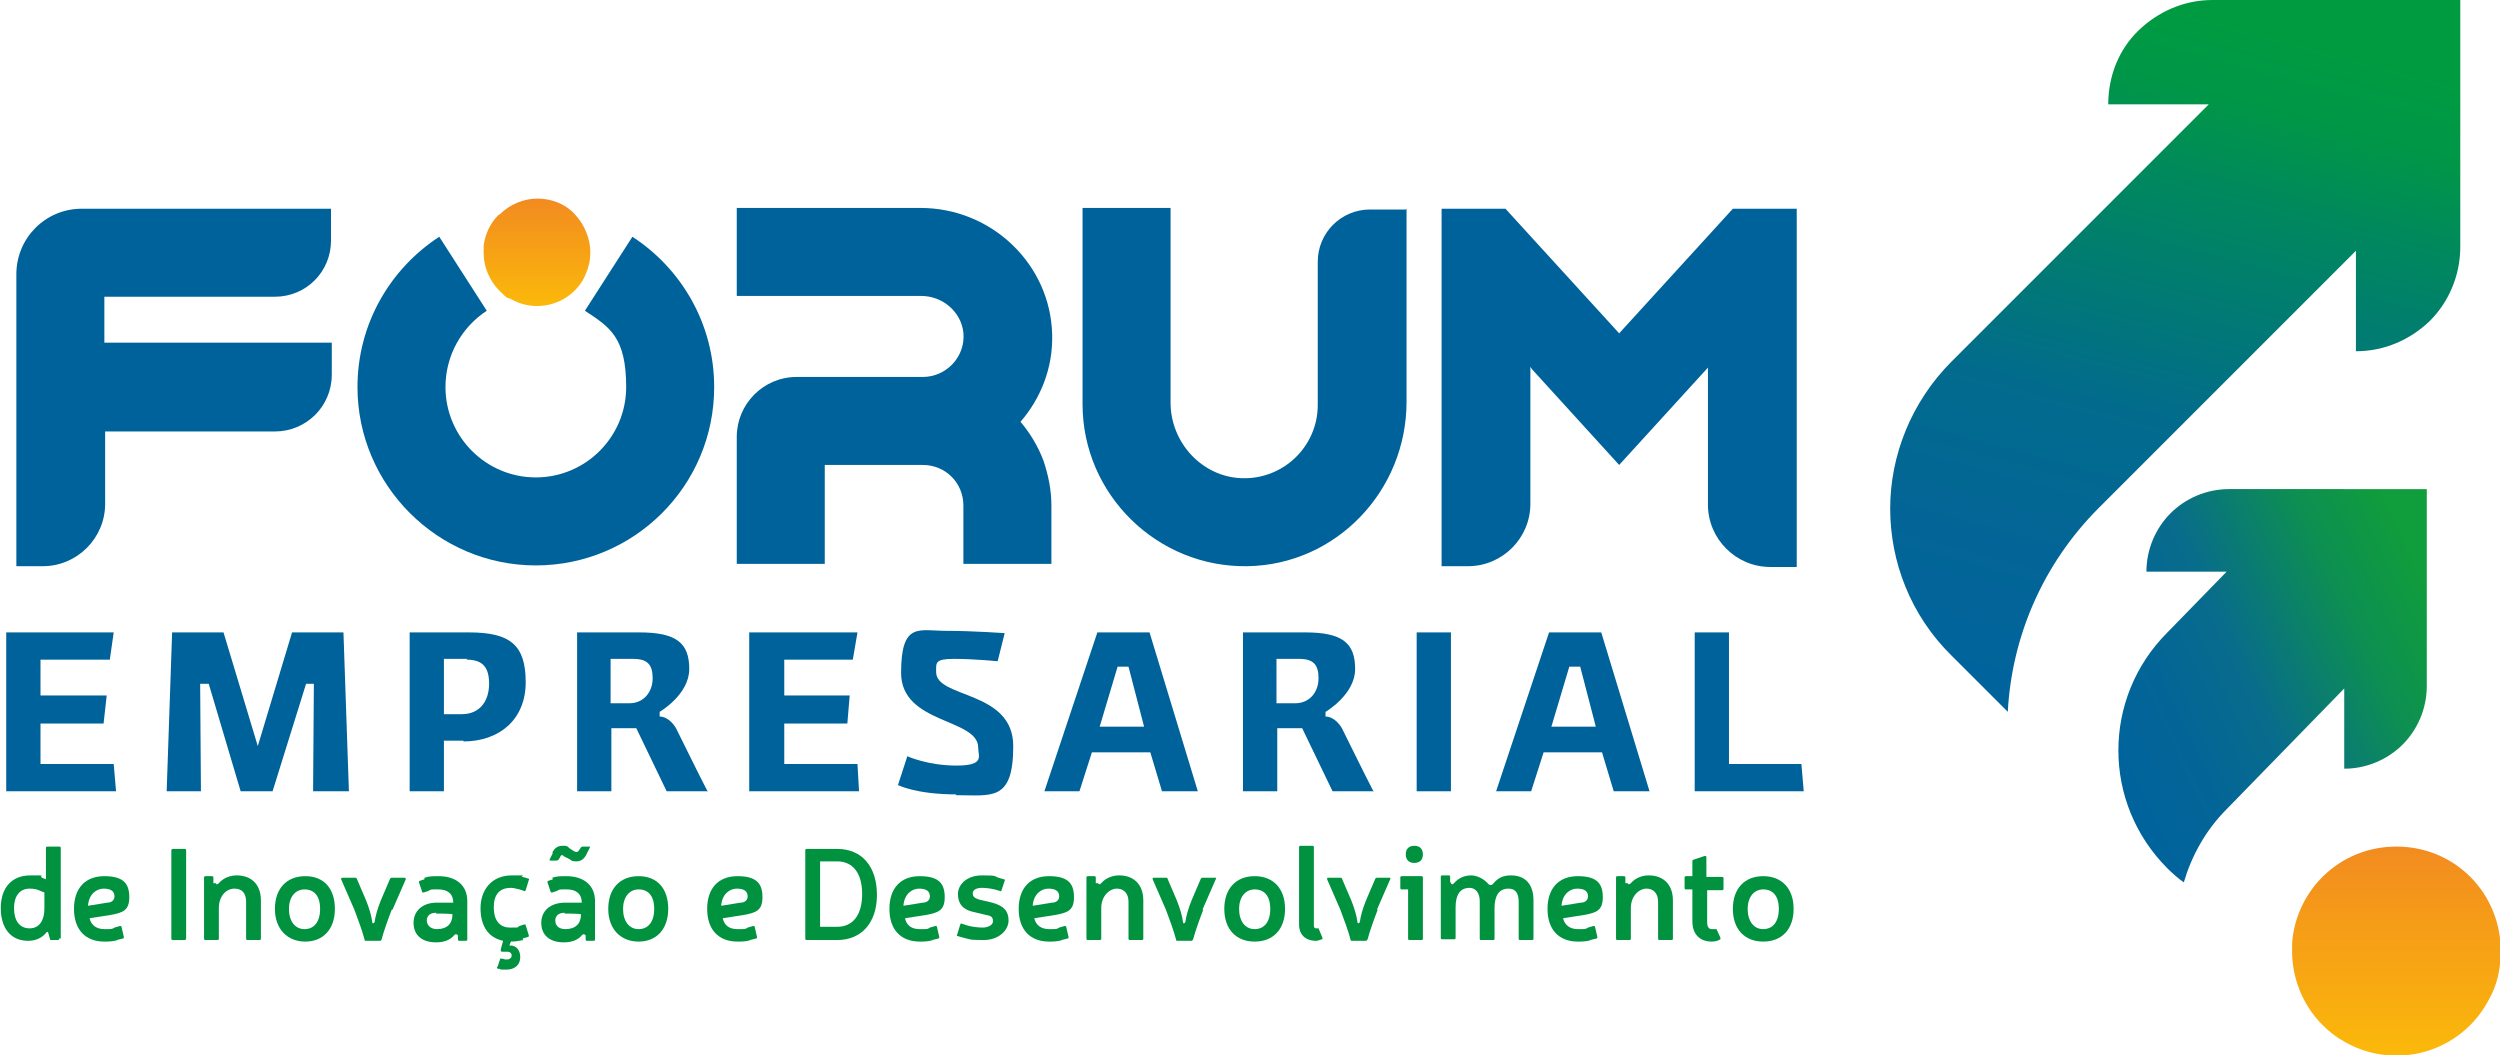 <?xml version="1.0" encoding="UTF-8"?>
<svg id="Camada_2" data-name="Camada 2" xmlns="http://www.w3.org/2000/svg" version="1.1" xmlns:xlink="http://www.w3.org/1999/xlink" viewBox="0 0 321 135.5">
  <defs>
    <style>
      .cls-1 {
        fill: url(#Gradiente_sem_nome_2);
      }

      .cls-1, .cls-2, .cls-3, .cls-4, .cls-5, .cls-6 {
        stroke-width: 0px;
      }

      .cls-2 {
        fill: url(#Gradiente_sem_nome);
      }

      .cls-3 {
        fill: url(#Gradiente_sem_nome_4);
      }

      .cls-4 {
        fill: #00629a;
      }

      .cls-5 {
        fill: #00923f;
      }

      .cls-6 {
        fill: url(#Gradiente_sem_nome_3);
      }
    </style>
    <linearGradient id="Gradiente_sem_nome" data-name="Gradiente sem nome" x1="68.9" y1="-327.7" x2="68.9" y2="-341.4" gradientTransform="translate(0 367)" gradientUnits="userSpaceOnUse">
      <stop offset="0" stop-color="#fbb90a"/>
      <stop offset="1" stop-color="#f28b20"/>
    </linearGradient>
    <linearGradient id="Gradiente_sem_nome_2" data-name="Gradiente sem nome 2" x1="307.7" y1="-231.5" x2="307.7" y2="-258.3" gradientTransform="translate(0 367)" gradientUnits="userSpaceOnUse">
      <stop offset="0" stop-color="#fbb90a"/>
      <stop offset="1" stop-color="#f28b20"/>
    </linearGradient>
    <linearGradient id="Gradiente_sem_nome_3" data-name="Gradiente sem nome 3" x1="268.8" y1="43.7" x2="316" y2="65.7" gradientTransform="translate(0 138) scale(1 -1)" gradientUnits="userSpaceOnUse">
      <stop offset="0" stop-color="#00639c"/>
      <stop offset=".2" stop-color="#036597"/>
      <stop offset=".4" stop-color="#086c8c"/>
      <stop offset=".7" stop-color="#0d8f52"/>
      <stop offset=".9" stop-color="#109d3c"/>
    </linearGradient>
    <linearGradient id="Gradiente_sem_nome_4" data-name="Gradiente sem nome 4" x1="267" y1="44.1" x2="293.8" y2="143.9" gradientTransform="translate(0 138) scale(1 -1)" gradientUnits="userSpaceOnUse">
      <stop offset="0" stop-color="#00639c"/>
      <stop offset=".2" stop-color="#036597"/>
      <stop offset=".4" stop-color="#026b8d"/>
      <stop offset=".5" stop-color="#01757c"/>
      <stop offset=".7" stop-color="#00895c"/>
      <stop offset=".8" stop-color="#009648"/>
      <stop offset=".9" stop-color="#009b41"/>
    </linearGradient>
  </defs>
  <g id="Logo_2" data-name="Logo 2">
    <polygon class="cls-4" points="14.9 101.6 .8 101.6 .8 81.2 14.6 81.2 14.1 84.7 5.2 84.7 5.2 89.3 13.7 89.3 13.3 92.9 5.2 92.9 5.2 98.1 14.6 98.1 14.9 101.6"/>
    <polygon class="cls-4" points="44.8 101.6 40.2 101.6 40.3 87.8 39.3 87.8 35 101.6 30.9 101.6 26.8 87.8 25.7 87.8 25.8 101.6 21.4 101.6 22.1 81.2 28.7 81.2 33.1 95.8 37.5 81.2 44.1 81.2 44.8 101.6"/>
    <path class="cls-4" d="M60,84.6h-3v7.1h2.3c2.4,0,3.5-1.8,3.5-3.9s-.8-3.1-2.9-3.1M59.5,95.1h-2.5v6.5h-4.4v-20.4h7.6c5.3,0,7.3,1.6,7.3,6.4s-3.4,7.6-8,7.6"/>
    <path class="cls-4" d="M81.4,84.6h-3v5.7h2.4c1.9,0,3-1.5,3-3.2s-.6-2.5-2.5-2.5M90.8,101.6h-5.2l-3.9-8.1h-3.2v8.1h-4.4v-20.4h8c4.8,0,6.4,1.4,6.4,4.7s-3.8,5.5-3.8,5.5v.6c.9,0,1.7.8,2.1,1.5,1.4,2.8,2.7,5.5,4.1,8.2"/>
    <polygon class="cls-4" points="110.3 101.6 96.2 101.6 96.2 81.2 110.1 81.2 109.5 84.7 100.7 84.7 100.7 89.3 109.1 89.3 108.8 92.9 100.7 92.9 100.7 98.1 110.1 98.1 110.3 101.6"/>
    <path class="cls-4" d="M122.8,102c-5.2,0-7.5-1.2-7.5-1.2l1.2-3.7s2.6,1.2,6.3,1.2,2.8-1.2,2.8-2.3c0-3.8-9.9-3-9.9-9.6s2.3-5.4,5.8-5.4,7.5.3,7.5.3l-.9,3.6s-3.1-.3-5.6-.3-2.3.5-2.3,1.7c0,3.4,9.9,2.3,9.9,9.5s-2.8,6.3-7.4,6.3"/>
    <path class="cls-4" d="M146.9,93.3l-2-7.7h-1.4l-2.3,7.7h5.8ZM153.8,101.6h-4.6l-1.5-5h-7.5l-1.6,5h-4.5l6.8-20.4h6.7l6.2,20.4h0Z"/>
    <path class="cls-4" d="M166.9,84.6h-3v5.7h2.4c1.9,0,3-1.5,3-3.2s-.6-2.5-2.5-2.5M176.3,101.6h-5.2l-3.9-8.1h-3.2v8.1h-4.4v-20.4h8c4.8,0,6.4,1.4,6.4,4.7s-3.8,5.5-3.8,5.5v.6c.9,0,1.7.8,2.1,1.5,1.4,2.8,2.7,5.5,4.1,8.2"/>
    <rect class="cls-4" x="181.9" y="81.2" width="4.4" height="20.4"/>
    <path class="cls-4" d="M204.9,93.3l-2-7.7h-1.4l-2.3,7.7h5.8ZM211.8,101.6h-4.6l-1.5-5h-7.5l-1.6,5h-4.5l6.8-20.4h6.7l6.2,20.4h0Z"/>
    <polygon class="cls-4" points="231.6 101.6 217.6 101.6 217.6 81.2 222 81.2 222 98.1 231.3 98.1 231.6 101.6"/>
    <path class="cls-5" d="M5.2,114.4c-.4-.2-.8-.3-1.4-.3-1.3,0-2,1-2,2.5,0,1.6.7,2.6,2,2.6s1.9-1.1,1.9-2.5v-2.1l-.5-.2h0ZM7.6,120.5c0,.1,0,.2-.2.2h-.8c-.1,0-.2,0-.2-.2l-.2-.7c0-.2-.2-.2-.3,0-.6.7-1.4,1-2.3,1-2.2,0-3.5-1.6-3.5-4.2s1.4-4.2,3.8-4.2,1,0,1.5.3l.5.2v-4c0-.1,0-.2.2-.2h1.5c.1,0,.2,0,.2.2v11.6h0Z"/>
    <path class="cls-5" d="M13.8,115.9c.6,0,.9-.4.9-.8,0-.7-.5-1-1.4-1s-1.9.7-2,2.2l2.5-.4h0ZM15.1,120.7c-.6.2-1.2.2-1.7.2-2.5,0-3.9-1.6-3.9-4.2s1.4-4.2,3.9-4.2,3.2,1,3.2,2.7-.8,2-2.5,2.3l-2.6.4c.2.9.9,1.4,1.9,1.4s1,0,1.3-.2l.7-.2c.1,0,.2,0,.2.1l.3,1.3c0,.1,0,.2-.1.2,0,0-.8.2-.8.2Z"/>
    <path class="cls-5" d="M22.2,109h1.5c.1,0,.2,0,.2.2v11.3c0,0,0,.2-.2.2h-1.5c-.1,0-.2,0-.2-.2v-11.3c0,0,0-.2.2-.2Z"/>
    <path class="cls-5" d="M27.7,113.4c.1.2.2.2.4,0,.6-.7,1.5-1,2.3-1,1.9,0,3.1,1.2,3.1,3.2v4.9c0,.1,0,.2-.2.2h-1.5c-.1,0-.2,0-.2-.2v-4.7c0-1.1-.5-1.7-1.5-1.7s-2,.9-2,2.5v3.9c0,.1,0,.2-.2.2h-1.5c-.1,0-.2,0-.2-.2v-7.8c0-.1,0-.2.2-.2h.8c.1,0,.2,0,.2.2v.7c.1,0,.1,0,.1,0Z"/>
    <path class="cls-5" d="M37.1,116.7c0,1.6.8,2.6,2,2.6s2-.9,2-2.6-.8-2.5-2-2.5-2,1-2,2.5M43,116.7c0,2.6-1.5,4.2-3.8,4.2s-3.9-1.6-3.9-4.2,1.5-4.2,3.9-4.2,3.8,1.6,3.8,4.2"/>
    <path class="cls-5" d="M50.3,116.8c-.5,1.3-1,2.7-1.3,3.8,0,0,0,.2-.2.2h-1.8c-.1,0-.2,0-.2-.2-.3-1.1-.8-2.5-1.3-3.8l-1.7-3.9c0-.1,0-.2.2-.2h1.6c0,0,.2,0,.2.1l1.2,2.8c.4,1,.7,2,.8,2.8,0,.2.2.2.3,0,.1-.8.4-1.8.8-2.8l1.2-2.8c0,0,.1-.1.2-.1h1.6c.1,0,.2,0,.2.2l-1.7,3.9Z"/>
    <path class="cls-5" d="M56,117.2c-.8,0-1.2.4-1.2,1s.5,1.1,1.3,1.1c1.3,0,2-.7,2-1.9h0c0-.1-2.1-.1-2.1-.1ZM54.5,112.7c.6-.2,1.1-.2,1.8-.2,2.3,0,3.7,1.2,3.7,3.2v4.9c0,.1,0,.2-.2.2h-.8c-.1,0-.2,0-.2-.2v-.5c-.2-.2-.3-.2-.5,0-.5.6-1.3.9-2.3.9-1.9,0-2.9-1-2.9-2.5s1.1-2.6,3-2.6h2.1c0-1.1-.7-1.7-1.9-1.7s-.9,0-1.3.2l-.6.2c-.1,0-.2,0-.2-.1l-.4-1.2c0-.1,0-.2.1-.2l.6-.2h0Z"/>
    <path class="cls-5" d="M67.2,120.7c-.5.1-1,.2-1.6.2l-.2.5h.1c.8,0,1.3.6,1.3,1.5s-.6,1.6-1.8,1.6-.6,0-.8-.1h-.3c0-.1-.2-.2,0-.3l.3-.9c0-.1.1-.2.2-.1h.2c.2.1.3.1.5.1.3,0,.6-.2.6-.5s-.2-.5-.6-.5h-.6c0,0-.2,0-.2-.1,0,0,0-.1,0-.2l.3-1.1c-1.9-.4-2.9-1.9-2.9-4.2s1.4-4.2,4-4.2.9,0,1.4.2l.7.2c.1,0,.2.1.1.2l-.4,1.3c0,0-.1.2-.2.1l-.6-.2c-.4-.1-.8-.2-1.1-.2-1.5,0-2.2.9-2.2,2.5s.7,2.6,2.1,2.6.8,0,1.2-.2l.6-.2c.1,0,.2,0,.2.1l.4,1.3c0,.1,0,.2-.1.2l-.7.2h0Z"/>
    <path class="cls-5" d="M72.5,117.2c-.8,0-1.2.4-1.2,1s.4,1.1,1.3,1.1c1.3,0,2-.7,2-1.9h0c0-.1-2.1-.1-2.1-.1h0ZM70.9,109.5c.3-.6.7-.9,1.3-.9s.6,0,.9.3l.6.4c.1,0,.2.1.3.1s.2,0,.4-.3l.2-.3c0,0,.1-.1.2-.1h.8c.2,0,.2,0,.1.2l-.4.8c-.3.6-.7.9-1.3.9s-.6-.1-.9-.3l-.6-.3c-.1,0-.2-.2-.3-.2s-.2,0-.3.3l-.2.3c0,0-.1.1-.2.1h-.8c-.1,0-.2,0-.1-.2l.4-.8h0ZM70.9,112.7c.6-.2,1.1-.2,1.8-.2,2.3,0,3.7,1.2,3.7,3.2v4.9c0,.1,0,.2-.2.2h-.8c-.1,0-.2,0-.2-.2v-.5c-.2-.2-.3-.2-.5,0-.5.6-1.3.9-2.3.9-1.9,0-2.9-1-2.9-2.5s1.1-2.6,3.1-2.6h2.1c0-1.1-.7-1.7-1.9-1.7s-.9,0-1.3.2l-.6.2c-.1,0-.2,0-.2-.1l-.4-1.2c0-.1,0-.2.1-.2l.6-.2h0Z"/>
    <path class="cls-5" d="M80,116.7c0,1.6.8,2.6,2,2.6s2-.9,2-2.6-.8-2.5-2-2.5-2,1-2,2.5M85.8,116.7c0,2.6-1.5,4.2-3.8,4.2s-3.9-1.6-3.9-4.2,1.5-4.2,3.9-4.2,3.8,1.6,3.8,4.2"/>
    <path class="cls-5" d="M95.1,115.9c.6,0,.9-.4.9-.8,0-.7-.5-1-1.4-1s-1.9.7-2,2.2l2.5-.4h0ZM96.4,120.7c-.6.2-1.2.2-1.7.2-2.5,0-3.9-1.6-3.9-4.2s1.4-4.2,3.9-4.2,3.2,1,3.2,2.7-.8,2-2.5,2.3l-2.6.4c.2.9.8,1.4,1.9,1.4s1,0,1.3-.2l.7-.2c.1,0,.2,0,.2.1l.3,1.3c0,.1,0,.2-.1.2l-.8.2h0Z"/>
    <path class="cls-5" d="M105.3,119h2.2c2,0,3.2-1.5,3.2-4.2s-1.2-4.2-3.2-4.2h-2.2v8.3ZM107.5,109c3.2,0,5.1,2.3,5.1,5.9s-2,5.8-5.1,5.8h-3.9c-.1,0-.2,0-.2-.2v-11.3c0-.1,0-.2.2-.2h3.9Z"/>
    <path class="cls-5" d="M118.5,115.9c.6,0,.9-.4.9-.8,0-.7-.5-1-1.4-1s-1.9.7-2,2.2l2.5-.4h0ZM119.8,120.7c-.6.2-1.2.2-1.7.2-2.5,0-3.9-1.6-3.9-4.2s1.4-4.2,3.9-4.2,3.2,1,3.2,2.7-.8,2-2.5,2.3l-2.6.4c.2.9.8,1.4,1.9,1.4s1,0,1.3-.2l.7-.2c.1,0,.2,0,.2.1l.3,1.3c0,.1,0,.2-.1.2l-.8.2h0Z"/>
    <path class="cls-5" d="M125,117.1c-1.4-.3-2-1.1-2-2.3s1.1-2.4,3.1-2.4,1.5.1,2.1.3l.7.2c.1,0,.2.1.1.2l-.4,1.2c0,.1-.1.2-.2.1l-.7-.2c-.4-.1-1.1-.2-1.6-.2-.8,0-1.2.3-1.2.7s.2.6.8.8l1.7.4c1.5.4,2.1,1.1,2.1,2.3s-1.2,2.5-3.2,2.5-1.7-.1-2.6-.3l-.7-.2c-.1,0-.2-.1-.1-.2l.4-1.3c0,0,.1-.2.2-.1l.6.2c.6.2,1.5.3,2.1.3s1.3-.3,1.3-.8-.2-.7-.8-.8l-1.7-.4h0Z"/>
    <path class="cls-5" d="M135.1,115.9c.6,0,.9-.4.9-.8,0-.7-.5-1-1.4-1s-1.9.7-2,2.2l2.5-.4h0ZM136.4,120.7c-.6.2-1.2.2-1.7.2-2.5,0-3.9-1.6-3.9-4.2s1.4-4.2,3.9-4.2,3.2,1,3.2,2.7-.8,2-2.5,2.3l-2.6.4c.2.9.9,1.4,1.9,1.4s1,0,1.3-.2l.7-.2c.1,0,.2,0,.2.1l.3,1.3c0,.1,0,.2-.1.2l-.8.2h0Z"/>
    <path class="cls-5" d="M141,113.4c.1.2.2.2.4,0,.6-.7,1.5-1,2.3-1,1.9,0,3.1,1.2,3.1,3.2v4.9c0,.1,0,.2-.2.2h-1.5c-.1,0-.2,0-.2-.2v-4.7c0-1.1-.6-1.7-1.5-1.7s-2,.9-2,2.5v3.9c0,.1,0,.2-.2.2h-1.5c-.1,0-.2,0-.2-.2v-7.8c0-.1,0-.2.2-.2h.8c.1,0,.2,0,.2.2v.7c.1,0,.2,0,.2,0Z"/>
    <path class="cls-5" d="M154.5,116.8c-.5,1.3-1,2.7-1.3,3.8,0,0-.1.2-.2.2h-1.8c-.1,0-.2,0-.2-.2-.3-1.1-.8-2.5-1.3-3.8l-1.7-3.9c0-.1,0-.2.1-.2h1.6c.1,0,.2,0,.2.1l1.2,2.8c.4,1,.7,2,.8,2.8,0,.2.2.2.3,0,.1-.8.4-1.8.8-2.8l1.2-2.8c0,0,.1-.1.2-.1h1.6c.1,0,.2,0,.1.2l-1.7,3.9Z"/>
    <path class="cls-5" d="M159.1,116.7c0,1.6.8,2.6,2,2.6s2-.9,2-2.6-.8-2.5-2-2.5-2,1-2,2.5M165,116.7c0,2.6-1.5,4.2-3.9,4.2s-3.9-1.6-3.9-4.2,1.5-4.2,3.9-4.2,3.9,1.6,3.9,4.2"/>
    <path class="cls-5" d="M168.7,118.8c0,.3.1.4.3.4h.1c.1,0,.2,0,.2,0l.5,1.2c0,.1,0,.2,0,.2-.2,0-.5.2-.8.2-1.4,0-2.2-.8-2.2-2.1v-9.9c0-.1,0-.2.2-.2h1.5c.1,0,.2,0,.2.2v9.9h0Z"/>
    <path class="cls-5" d="M176.9,116.8c-.5,1.3-1,2.7-1.3,3.8,0,0-.1.2-.2.2h-1.8c-.1,0-.2,0-.2-.2-.3-1.1-.8-2.5-1.3-3.8l-1.7-3.9c0-.1,0-.2.1-.2h1.6c.1,0,.2,0,.2.1l1.2,2.8c.4,1,.7,2,.8,2.8,0,.2.2.2.3,0,.1-.8.4-1.8.8-2.8l1.2-2.8c0,0,.1-.1.2-.1h1.6c.1,0,.2,0,.1.2l-1.7,3.9Z"/>
    <path class="cls-5" d="M182.7,109.7c0,.7-.4,1.1-1.1,1.1s-1.1-.4-1.1-1.1.4-1.1,1.1-1.1,1.1.4,1.1,1.1M182.7,120.5c0,.1,0,.2-.2.2h-1.5c-.1,0-.2,0-.2-.2v-6.3h-.8c-.1,0-.2,0-.2-.2v-1.3c0-.1,0-.2.2-.2h2.5c.1,0,.2,0,.2.2v7.8Z"/>
    <path class="cls-5" d="M186.3,113.4c.1.2.2.2.4,0,.6-.7,1.4-1,2.2-1s1.7.5,2.2,1.1c.2.2.4.2.6,0,.7-.9,1.5-1.1,2.3-1.1,1.9,0,2.9,1.2,2.9,3.2v4.9c0,.1,0,.2-.2.2h-1.5c-.1,0-.2,0-.2-.2v-4.7c0-1.1-.4-1.7-1.3-1.7-1.3,0-1.8,1-1.8,2.5v3.9c0,.1,0,.2-.2.2h-1.5c-.1,0-.2,0-.2-.2v-4.8c0-1-.5-1.7-1.3-1.7-1.3,0-1.8,1-1.8,2.5v3.9c0,.1,0,.2-.2.2h-1.5c-.1,0-.2,0-.2-.2v-7.8c0-.1,0-.2.2-.2h.8c.1,0,.2,0,.2.2v.7c.1,0,.1,0,.1,0Z"/>
    <path class="cls-5" d="M203,115.9c.6,0,.9-.4.9-.8,0-.7-.5-1-1.4-1s-1.9.7-2,2.2l2.5-.4h0ZM204.3,120.7c-.6.2-1.2.2-1.7.2-2.5,0-3.9-1.6-3.9-4.2s1.4-4.2,3.9-4.2,3.2,1,3.2,2.7-.8,2-2.5,2.3l-2.6.4c.2.9.9,1.4,1.9,1.4s1,0,1.3-.2l.7-.2c.1,0,.2,0,.2.1l.3,1.3c0,.1,0,.2-.1.2l-.8.2h0Z"/>
    <path class="cls-5" d="M209,113.4c.1.2.2.2.4,0,.6-.7,1.5-1,2.3-1,1.9,0,3.1,1.2,3.1,3.2v4.9c0,.1,0,.2-.2.2h-1.5c-.1,0-.2,0-.2-.2v-4.7c0-1.1-.6-1.7-1.5-1.7s-2,.9-2,2.5v3.9c0,.1,0,.2-.2.2h-1.5c-.1,0-.2,0-.2-.2v-7.8c0-.1,0-.2.2-.2h.8c.1,0,.2,0,.2.2v.7c.1,0,.2,0,.2,0Z"/>
    <path class="cls-5" d="M221.1,112.6c.1,0,.2,0,.2.2v1.3c0,.1,0,.2-.2.2h-1.9v4.1c0,.6.2.9.6.9s.3,0,.4,0c.1,0,.2,0,.2,0l.5,1.1c0,0,0,.2,0,.2-.3.2-.7.3-1.1.3-1.6,0-2.5-1-2.5-2.6v-4.1h-.8c-.1,0-.2,0-.2-.2v-1.3c0-.1,0-.2.2-.2h.8v-1.9c0,0,0-.2.1-.2l1.5-.5c.1,0,.2,0,.2.2v2.5h1.9,0Z"/>
    <path class="cls-5" d="M224.4,116.7c0,1.6.8,2.6,2,2.6s2-.9,2-2.6-.8-2.5-2-2.5-2,1-2,2.5M230.3,116.7c0,2.6-1.5,4.2-3.9,4.2s-3.9-1.6-3.9-4.2,1.5-4.2,3.9-4.2,3.9,1.6,3.9,4.2"/>
    <path class="cls-4" d="M45.9,49.7c0-8.1,4.2-15.2,10.5-19.3l6.1,9.5c-3.2,2.1-5.3,5.7-5.3,9.8,0,6.4,5.2,11.6,11.6,11.6s11.6-5.2,11.6-11.6-2.1-7.7-5.3-9.8l6.1-9.5c6.3,4.1,10.5,11.2,10.5,19.3,0,12.7-10.3,22.9-22.9,22.9s-22.9-10.3-22.9-22.9"/>
    <path class="cls-4" d="M180.6,26.8v24.8c0,11.4-9,20.9-20.4,21.1-11.6.2-21.2-9.2-21.2-20.8v-25.2h11.3v25c0,5.1,4,9.5,9.1,9.7,5.4.2,9.8-4.1,9.8-9.4v-18.4c0-3.7,3-6.7,6.7-6.7h4.6Z"/>
    <path class="cls-4" d="M131,54.2c2.6-3,4.2-6.9,4.1-11.2-.2-9.1-7.8-16.3-16.9-16.3h-23.6v11.3h23.7c2.7,0,5.1,2,5.4,4.7.3,3.1-2.2,5.7-5.2,5.7h-16.2c-4.3,0-7.7,3.5-7.7,7.7v16.3h11.3v-12.7h12.6c2.9,0,5.2,2.3,5.2,5.2v7.5h11.3v-7.5c0-2-.4-3.9-1-5.7-.7-1.9-1.8-3.7-3.1-5.2"/>
    <path class="cls-2" d="M64,27.6c-1.1,1.1-1.7,2.5-1.9,3.9,0,.3,0,.7,0,1,0,1.7.7,3.5,2,4.8s.9.8,1.5,1.1c2.6,1.5,6,1.1,8.2-1.1.6-.6,1.1-1.3,1.4-2.1.4-.9.6-1.8.6-2.8,0-1.7-.7-3.5-2-4.9s-3.1-2-4.8-2-3.5.7-4.8,2"/>
    <path class="cls-4" d="M222.5,26.8l-14.6,16-14.6-16h-8.2v45.9h3.4c4.4,0,8-3.6,8-8v-17.6l.2.3h0s11.2,12.3,11.2,12.3l11.4-12.5v17.6c0,4.4,3.6,8,8,8h3.4V26.8h-8.2Z"/>
    <path class="cls-4" d="M35.3,38.1c4,0,7.2-3.2,7.2-7.2v-4.1H10.5c-4.7,0-8.4,3.8-8.4,8.4v20.2h0v17.3h3.4c4.4,0,8-3.6,8-8v-9.3h21.8c4,0,7.3-3.2,7.3-7.3v-4.1H13.4v-5.9h21.9Z"/>
    <path class="cls-1" d="M298.2,112.6c-2.1,2.1-3.4,4.8-3.8,7.6-.1.6-.1,1.3-.1,1.9,0,3.4,1.3,6.9,3.9,9.5.9.9,1.8,1.6,2.9,2.2,5.1,2.9,11.7,2.2,16.1-2.2,1.2-1.2,2.1-2.6,2.8-4.1.8-1.7,1.1-3.6,1.1-5.4,0-3.4-1.3-6.9-3.9-9.5s-6-3.9-9.5-3.9-6.9,1.3-9.5,3.9"/>
    <path class="cls-6" d="M300.9,62.8h-14.7c-2.9,0-5.6,1.2-7.5,3.1-1.9,1.9-3.1,4.6-3.1,7.5h10.3l-7.6,7.8c-8.4,8.4-8.4,21.9,0,30.3.7.7,1.4,1.3,2.1,1.8,1-3.4,2.8-6.7,5.5-9.4l15.1-15.5v10.3c2.9,0,5.6-1.2,7.5-3.1,1.9-1.9,3.1-4.6,3.1-7.5v-25.3h-10.6,0Z"/>
    <path class="cls-3" d="M302.6,0h-18.5c-3.7,0-7,1.5-9.5,3.9s-3.9,5.8-3.9,9.5h12.9l-33,33c-5.2,5.2-7.9,12.1-7.9,18.9s2.6,13.7,7.9,18.9l7.2,7.2c.5-9.5,4.4-18.9,11.7-26.2l33-33v12.9c3.7,0,7-1.5,9.5-3.9,2.4-2.4,3.9-5.8,3.9-9.5V0h-13.4Z"/>
  </g>
</svg>